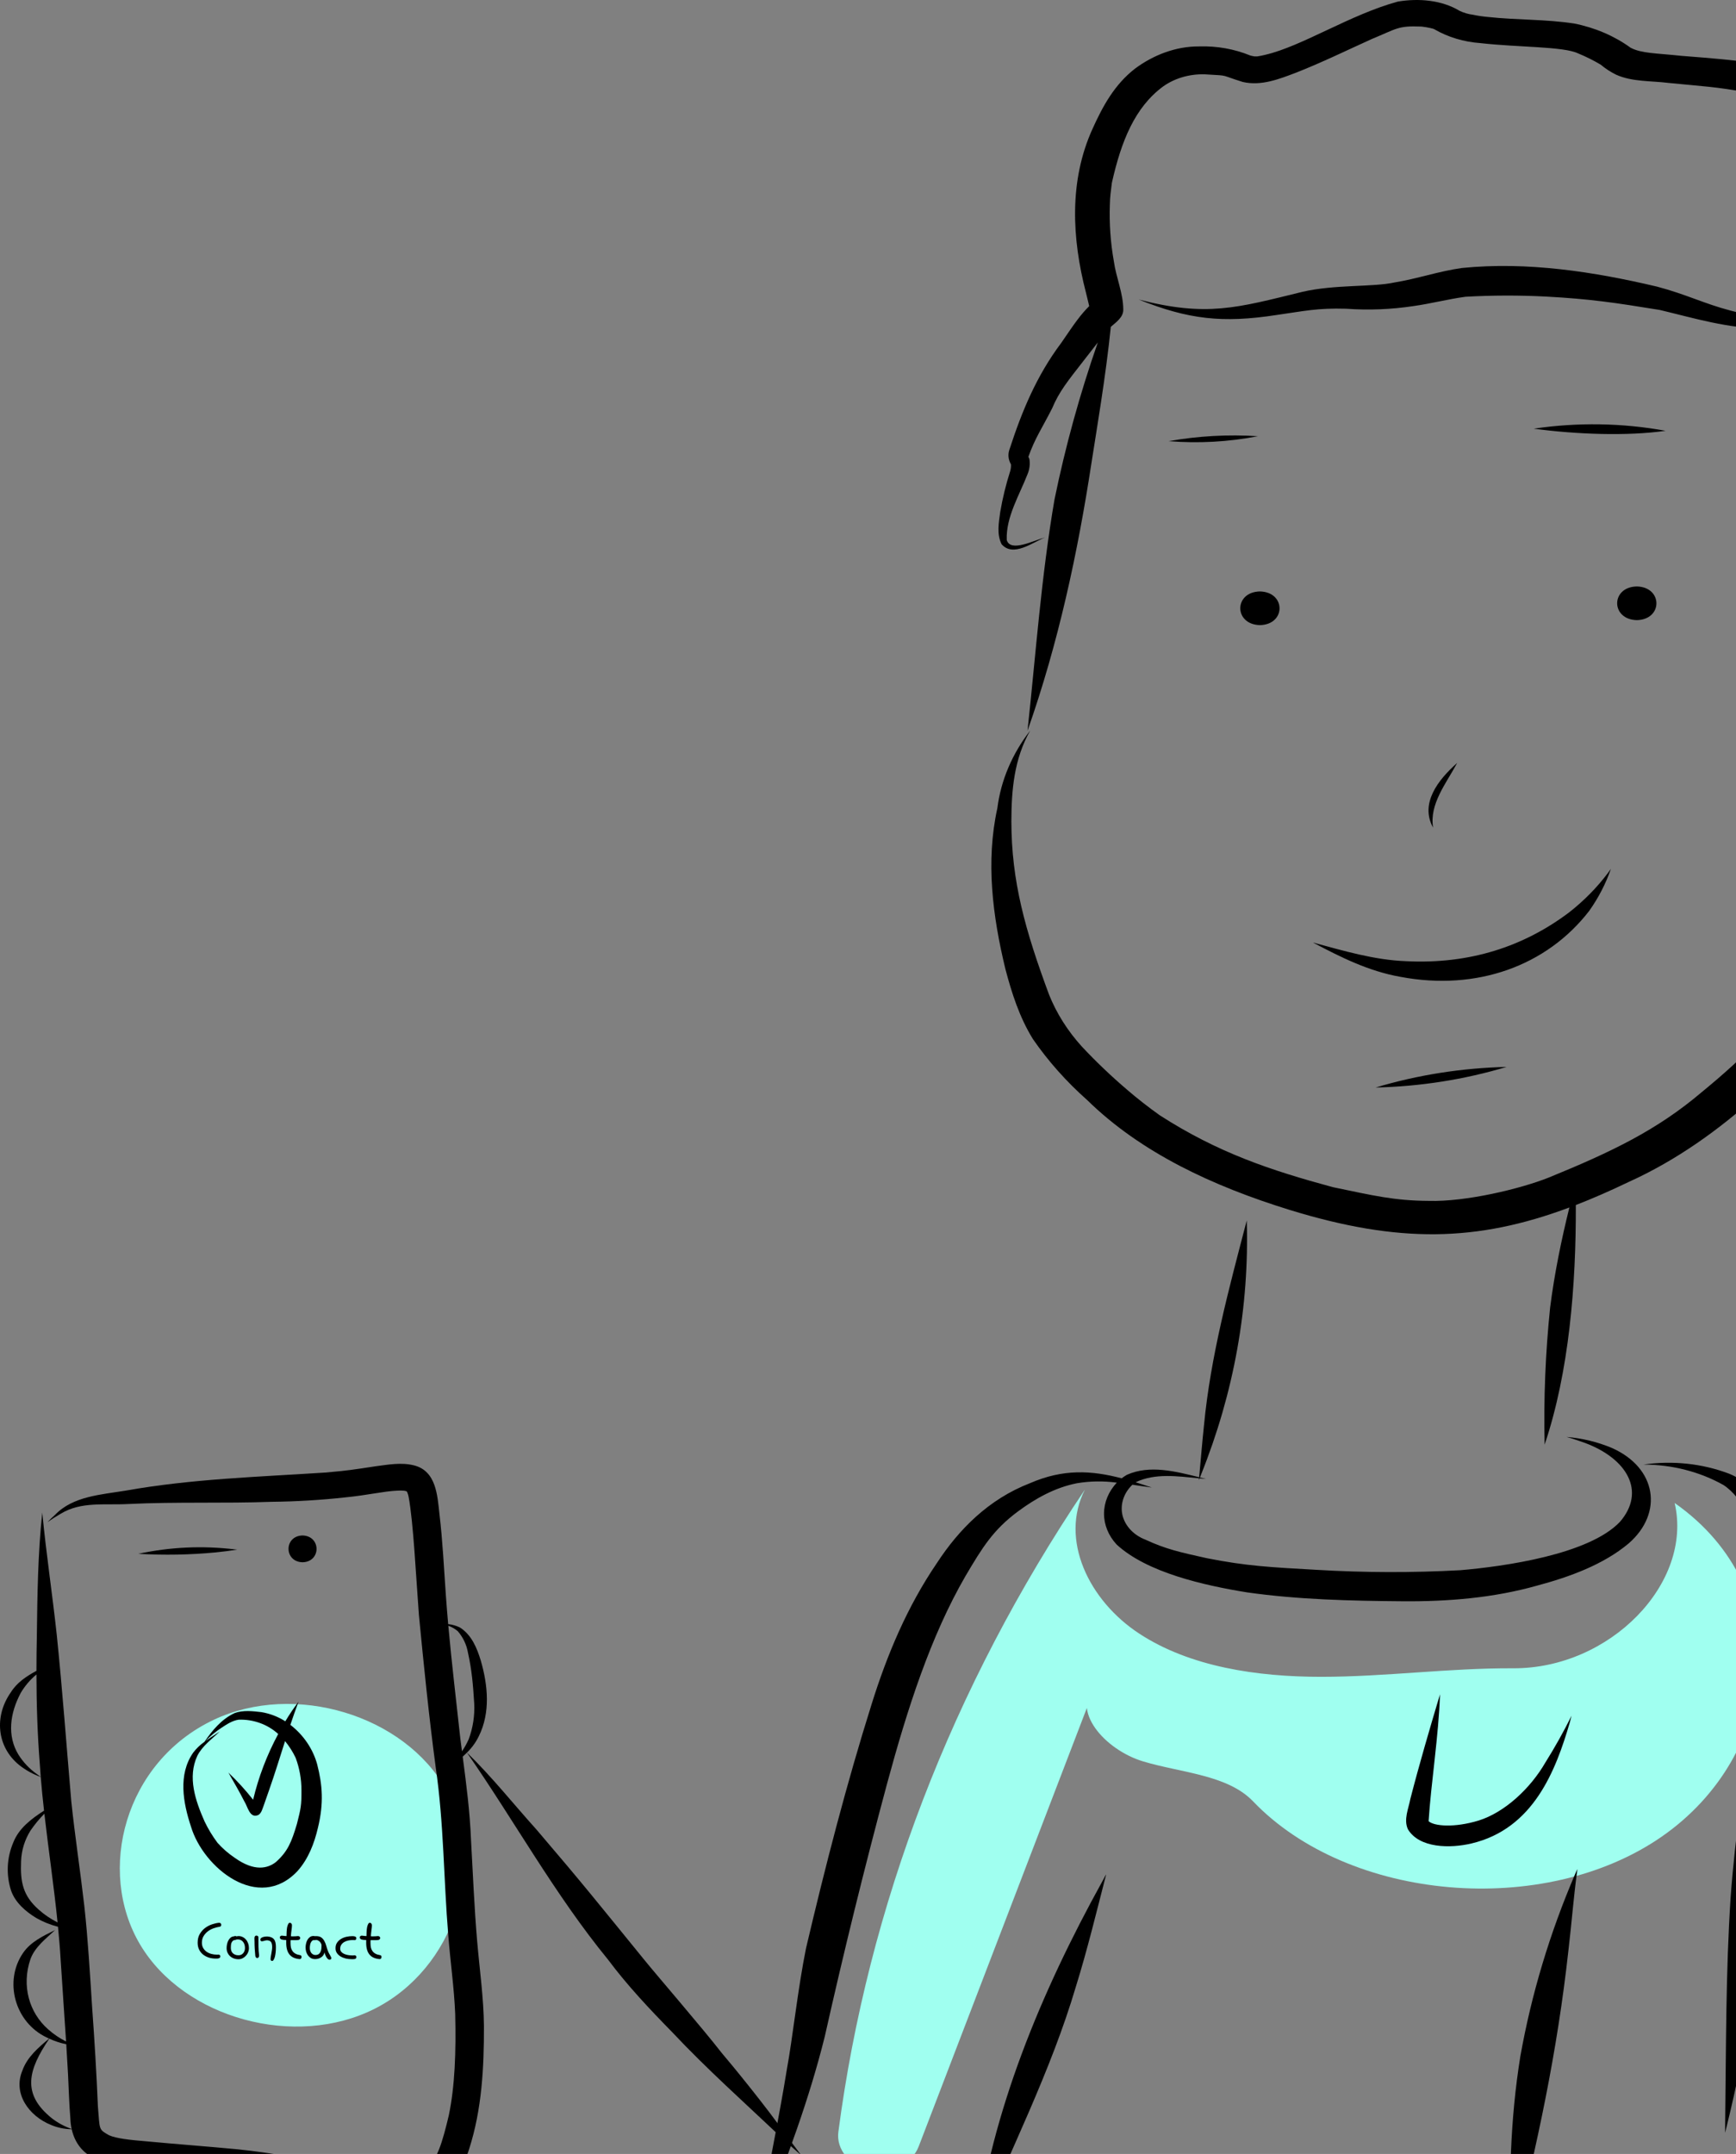 <svg width="312" height="387" viewBox="0 0 312 387" fill="none" xmlns="http://www.w3.org/2000/svg">
<rect x="0" y="0" width="312" height="387" fill="#808080" stroke="none"/>
<g clip-path="url(#clip0_119_180)">
<path d="M300.973 270.04C304.327 284.457 289.316 299.825 271.966 299.737C260.443 299.68 248.977 301.269 237.453 301.271C225.929 301.272 213.889 299.485 204.768 293.521C195.646 287.557 190.413 276.586 194.985 267.628C171.083 303.139 156.004 342.413 150.674 383.038C150.472 384.584 150.955 386.139 152.029 387.401C153.102 388.663 154.691 389.543 156.486 389.87C158.282 390.198 160.157 389.949 161.749 389.173C163.341 388.397 164.536 387.149 165.104 385.669L196.989 302.555C192.149 307.173 198.574 314.405 205.445 316.469C212.316 318.534 220.615 318.855 225.209 323.65C242.439 341.633 277.483 344.659 298.644 329.991C319.805 315.323 323.23 285.632 300.973 270.04Z" fill="#A0FFF0"/>
<path d="M226.436 106.262C221.726 106.361 221.738 112.204 226.436 112.314C231.146 112.215 231.133 106.372 226.436 106.262Z" fill="black"/>
<path d="M294.17 105.366C289.46 105.464 289.473 111.308 294.17 111.418C298.88 111.319 298.868 105.475 294.17 105.366Z" fill="black"/>
<path d="M210.031 79.262C215.406 79.697 220.828 79.396 226.09 78.371C220.714 78.028 215.308 78.327 210.031 79.262Z" fill="black"/>
<path d="M275.649 77.021C283.233 78.041 292.472 78.392 299.352 77.4C291.554 75.981 283.505 75.852 275.649 77.021Z" fill="black"/>
<path d="M261.891 137.073C258.394 140.165 255.18 144.372 257.56 148.709C256.865 144.439 259.909 140.783 261.891 137.073Z" fill="black"/>
<path d="M288.942 156.901C286.998 159.479 284.674 161.836 282.026 163.914C273.879 170.059 264.122 173.276 252.687 172.694C247 172.486 241.474 170.827 235.961 169.34C240.881 171.941 245.967 174.505 251.714 175.511C265.412 178.088 277.998 173.538 285.634 163.636C287.303 161.275 288.609 158.744 289.52 156.103C289.327 156.368 289.136 156.636 288.942 156.901Z" fill="black"/>
<path d="M332.569 135.792C332.53 135.562 332.489 135.332 332.45 135.103C332.361 136.665 332.235 138.225 332.085 139.784C331.591 144.696 330.944 149.578 330.262 153.464C327.338 173.836 322.164 182.857 305.761 196.29C297.825 203.01 289.733 206.927 278.343 211.571C273.267 213.598 263.385 215.961 256.763 215.76C250.634 215.729 246.841 214.81 239.538 213.293C228.256 210.237 218.884 207.099 208.455 200.395C206.421 198.945 204.466 197.426 202.601 195.821C199.714 193.358 196.99 190.761 194.443 188.043C191.886 185.23 189.894 182.079 188.544 178.717C184.24 167.104 181.779 158.365 181.767 147.529C181.782 141.963 182.251 136.335 185.16 131.247C181.906 135.433 179.879 140.216 179.249 145.198C177.133 154.788 178.397 164.608 180.689 174.089C181.828 178.405 183.202 182.741 185.633 186.678C188.369 190.645 191.645 194.327 195.394 197.648C205.081 207.136 217.995 213.116 231.746 217.373C251.375 223.411 265.444 223.152 282.053 216.946C280.587 222.892 279.361 228.881 278.595 234.921C277.747 243.114 277.416 251.34 277.604 259.564C281.999 246.501 283.261 230.95 283.212 216.508C286.263 215.325 289.404 213.949 292.687 212.373C301.399 208.433 308.978 202.938 315.727 196.874C326.195 188.197 333.034 177.66 333.819 165.111C334.549 155.327 334.13 145.506 332.569 135.792Z" fill="black"/>
<path d="M348.734 77.891C348.863 75.849 349.317 73.82 348.627 71.808C347.688 68.391 347.208 67.956 345.64 64.43C344.532 62.005 343.11 59.639 342.431 57.094C342.934 55.96 344.315 52.618 344.155 49.571C343.697 45.212 342.826 44.696 344.689 40.417C345.334 37.565 345.881 34.399 344.287 31.704C340.223 26.219 332.695 23.666 326.794 19.864C315.326 11.89 325.715 11.848 302.178 10.032C297.622 9.547 295.085 9.606 293.133 8.616C293.106 8.604 293.094 8.597 293.071 8.586C290.145 6.46 286.657 4.964 282.903 4.224C277.797 3.442 272.566 3.608 267.426 3.05C266.527 2.972 265.637 2.84 264.76 2.656C263.896 2.547 263.063 2.303 262.304 1.937C259.13 0.018 254.992 -0.346 251.233 0.283C242.636 2.628 234.128 8.26 227.441 9.837C226.967 9.958 226.485 10.056 225.997 10.13C225.815 10.141 225.633 10.143 225.451 10.134C225.194 10.093 224.942 10.038 224.694 9.969C221.845 8.801 218.7 8.241 215.537 8.34C211.24 8.307 207.182 9.953 204 12.324C200.267 15.202 198.134 19.202 196.361 23.128C192.09 32.517 192.655 42.886 195.169 52.569C195.272 52.937 195.604 54.382 195.755 54.993C194.124 56.663 193.343 57.782 190.732 61.606C186.264 67.556 183.651 73.934 181.445 80.698C181.109 81.594 181.195 82.566 181.684 83.409C181.682 83.469 181.688 83.529 181.703 83.587C181.704 83.971 181.647 84.353 181.532 84.725C180.772 87.112 180.182 89.536 179.766 91.984C179.509 93.888 179.103 95.951 180.004 97.769C182.069 100.175 185.577 97.46 187.824 96.556C185.786 97.092 181.613 99.286 180.936 97.031C180.777 92.886 183.181 89.03 184.68 85.177C185.016 84.37 185.136 83.51 185.034 82.658C185.017 82.458 184.943 82.263 184.818 82.092C186.002 78.736 187.289 76.92 189.099 73.354C190.34 70.365 191.974 68.379 194.596 65.004C195.509 63.852 196.398 62.684 197.303 61.526C194.069 70.797 191.47 80.219 189.518 89.744C187.149 103.515 186.162 117.431 184.67 131.283C190.221 115.528 193.696 99.329 196.184 83.04C197.032 77.554 198.739 67.64 199.639 58.723C200.683 57.825 201.928 56.96 201.879 55.578C201.86 52.656 200.578 49.824 200.182 46.924C199.587 43.571 199.347 40.18 199.465 36.792C199.479 35.47 199.661 34.159 199.83 32.847C201.523 25.308 203.971 19.274 209.038 15.534C210.157 14.738 211.452 14.138 212.847 13.77C214.243 13.402 215.711 13.273 217.166 13.392C220.962 13.598 219.306 13.477 223.365 14.728C226.694 15.495 229.956 14.183 232.941 13.053C237.6 11.222 242.047 9.042 246.575 6.996C251.053 5.158 251.205 4.604 255.403 4.769C255.487 4.776 255.57 4.786 255.654 4.794C256.151 4.852 256.644 4.938 257.128 5.051C257.319 5.095 257.506 5.152 257.692 5.21C257.311 5.09 257.08 4.939 257.692 5.21C257.751 5.229 257.812 5.241 257.87 5.261C257.809 5.246 257.749 5.229 257.692 5.21L257.737 5.23C260.215 6.674 263.097 7.542 266.095 7.749C272.809 8.512 280.958 8.335 283.583 9.576C285.011 10.162 286.381 10.844 287.681 11.614C288.512 12.315 289.446 12.923 290.459 13.423C293.359 14.728 296.748 14.503 299.913 14.903C306.145 15.527 308.257 15.557 314.187 16.638C314.441 16.697 314.69 16.771 314.938 16.848C315.012 16.88 315.085 16.913 315.157 16.948C315.606 17.331 315.551 17.525 316.912 18.898C320.993 23.069 326.55 25.889 331.769 28.913C334.56 30.456 335.138 30.921 338.143 33.557C338.217 33.651 338.269 33.712 338.312 33.759C338.451 33.941 338.576 34.131 338.688 34.327C338.73 34.443 338.781 34.594 338.822 34.749C338.812 37.627 338.916 37.824 338.385 39.517C336.812 42.513 337.3 45.76 337.703 48.912C337.738 49.392 337.725 49.875 337.664 50.353C337.45 51.57 337.151 52.776 336.769 53.962C336.136 55.41 335.644 56.922 336.152 58.458C337.819 63.281 341.937 68.518 343.421 73.787C343.473 73.976 343.526 74.165 343.572 74.356C343.601 74.787 343.554 75.221 343.559 75.653C343.594 77.085 343.725 78.515 343.951 79.935C344.362 82.945 345.029 85.921 345.717 88.892C345.962 90.551 345.924 92.231 345.605 93.88C344.448 95.859 341.532 96.299 339.28 96.977C337.844 97.359 336.412 97.758 334.977 98.142C335.63 98.069 336.284 97.999 336.938 97.931C341.075 97.441 347.361 97.557 348.238 93.139C348.855 91.135 349.065 89.057 348.861 86.994C348.672 83.963 348.609 80.925 348.734 77.891Z" fill="black"/>
<path d="M330.294 60.069C330.937 60.05 331.58 60.03 332.222 60.014C334.295 59.971 332.274 59.896 331.282 59.764C330.936 59.724 330.59 59.686 330.243 59.648C330.169 59.041 330.097 58.435 330.023 57.828C329.937 57.185 329.849 56.541 329.758 55.898C329.597 57.112 329.463 58.328 329.317 59.543C327.527 59.364 325.752 59.09 324.003 58.722C322.644 58.341 321.324 57.862 319.947 57.524C317.033 56.715 313.923 56.644 311.018 55.801C306.215 54.544 303.153 52.916 297.823 51.501C286.464 48.819 274.537 46.966 262.73 48.15C258.61 48.727 254.708 50.086 250.607 50.753C246.726 51.611 239.856 51.076 234.023 52.446C222.278 55.322 216.866 56.975 204.647 53.816C213.57 57.391 219.724 58.093 229.44 56.593C234.382 55.893 236.709 55.319 241.928 55.468C245.967 55.76 250.033 55.6 254.023 54.993C257.169 54.557 260.227 53.745 263.373 53.319C268.2 53.045 273.042 53.034 277.871 53.285C285.71 53.709 290.173 54.367 298.3 55.689C304.509 57.165 310.651 59.068 317.19 59.008C319.265 59.122 321.335 59.617 323.934 59.997C325.702 60.125 327.478 60.157 329.25 60.093C328.89 63.146 328.559 66.201 328.289 69.26C326.992 83.082 327.468 96.963 328.805 110.768C329.486 119.546 330.216 128.324 331.342 137.071C332.635 126.175 333.894 115.244 333.821 104.283C333.63 89.508 332.078 74.762 330.294 60.069Z" fill="black"/>
<path d="M247.229 195.394C255.256 195.209 263.198 193.96 270.768 191.692C262.741 191.877 254.799 193.126 247.229 195.394Z" fill="black"/>
<path d="M289.678 260.146C287.13 259.074 284.371 258.405 281.539 258.174C282.584 258.447 284.023 258.961 284.772 259.217C292.408 262.034 295.875 267.928 291.151 273.418C285.543 279.323 270.273 281.448 262.463 282.115C253.851 282.585 245.211 282.562 236.603 282.048C228.502 281.588 224.11 281.39 216.859 279.951C212.027 278.873 209.612 278.358 205.867 276.632C204.732 276.195 203.748 275.518 203.009 274.667C202.27 273.816 201.8 272.82 201.645 271.771C201.525 270.871 201.63 269.959 201.953 269.096C202.276 268.232 202.81 267.435 203.519 266.757C204.69 266.93 205.855 267.113 207.012 267.264C206.019 266.93 205.052 266.613 204.101 266.32C207.593 264.633 211.659 265.241 215.499 265.607C215.488 265.717 215.479 265.827 215.469 265.938C215.51 265.83 215.552 265.723 215.594 265.616C215.985 265.652 216.374 265.687 216.76 265.716C216.397 265.63 216.029 265.539 215.659 265.448C215.727 265.276 215.793 265.104 215.86 264.932C221.765 250.245 224.545 234.787 224.071 219.277C220.89 231.459 217.565 243.653 216.381 256.118C216.053 259.214 215.807 262.314 215.516 265.412C211.277 264.362 206.653 263.145 202.526 264.979C202.198 265.169 201.887 265.377 201.593 265.603C196.136 264.178 191.086 263.886 185.118 266.479C177.641 269.368 172.302 274.832 168.398 280.81C163.026 288.686 159.434 297.306 156.686 306.072C152.117 320.589 148.331 335.292 144.864 350.024C143.41 357.17 142.41 366.472 141.434 371.696C139.924 381.074 137.922 390.386 136.304 399.75C136.2 400.376 136.101 401.002 136 401.628C136.342 400.697 136.695 399.769 137.048 398.841C141.398 388.014 145.451 377.09 148.234 365.887C151.641 350.69 155.372 335.549 159.428 320.463C163.065 307.036 167.255 293.959 173.542 283.129C176.544 278.055 178.496 274.837 183.038 271.493C186.071 269.259 189.549 267.285 193.507 266.498C195.882 266.097 198.322 266.06 200.713 266.386C199.232 267.966 198.424 269.923 198.419 271.941C198.414 273.958 199.213 275.918 200.686 277.503C206.136 282.538 216.38 284.845 224.118 286.098C233.355 287.41 242.752 287.622 252.1 287.697C260.229 287.765 268.41 287.09 276.156 284.911C282.148 283.316 288.203 281.09 292.718 277.298C298.981 271.845 297.763 263.712 289.678 260.146Z" fill="black"/>
<path d="M317.844 270.675C315.917 268.409 313.807 266 310.757 264.775C305.93 262.945 300.568 262.374 295.356 263.136C300.48 263.136 305.49 264.416 309.758 266.816C311.682 268.086 312.887 269.977 314.067 271.748C319.842 280.421 316.284 295.777 315.068 306.888C313.639 318.256 311.845 329.601 311.026 341.016C310.16 354.302 310.224 367.616 310.057 380.917C310.053 381.679 310.049 382.44 310.041 383.202C310.144 382.773 310.251 382.344 310.355 381.915C313.93 367.495 316.026 352.859 318.052 338.236C319.567 327.651 320.742 317.033 322.236 306.445C323.53 295.456 325.46 280.214 317.844 270.675Z" fill="black"/>
<path d="M198.11 338.024C187.012 358.103 178.247 379.294 175.329 401.42C181.478 386.608 188.869 372.131 193.381 356.869C195.423 350.302 197.032 343.647 198.743 337.014C198.984 336.258 198.265 337.803 198.11 338.024Z" fill="black"/>
<path d="M283.098 336.68C278.537 347.298 275.236 358.275 273.244 369.447C271.388 380.888 271.142 392.472 271.595 404C276.355 385.088 279.874 368.654 281.891 350.354C282.455 345.615 282.81 340.859 283.456 336.128C283.604 335.388 283.24 336.438 283.098 336.68Z" fill="black"/>
<path d="M277.738 316.67C274.989 321.425 270.348 325.657 265.744 327.094C261.369 328.429 257.694 328.1 256.753 327.21C257.176 320.502 258.566 311.814 258.8 304.415C256.937 310.651 255.102 316.896 253.48 323.181C253.149 324.961 252.231 326.9 253.035 328.661C255.088 332.08 260.628 332.121 264.466 331.21C275.648 328.565 279.63 318.026 282.131 309.468C282.243 309.069 282.346 308.668 282.445 308.267C281.021 311.123 279.457 313.932 277.738 316.67Z" fill="black"/>
</g>
<g clip-path="url(#clip1_119_180)">
<path d="M38.41 308.997C52.894 302.148 72.698 308.113 80.206 321.585C87.715 335.058 81.62 353.688 67.342 360.905C53.063 368.123 33.093 362.669 25.193 349.395C17.293 336.12 22.398 316.568 38.41 308.997Z" fill="#A0FFF0"/>
<path d="M109.277 352.081C112.739 356.72 116.733 360.954 120.808 365.114C127.056 371.773 133.924 377.873 140.561 384.179C141.698 385.207 142.844 386.226 144 387.235C143.113 386.049 142.224 384.864 141.334 383.68C137.71 378.515 131.448 370.87 129.703 368.839C126.382 364.548 117.772 354.578 115.865 352.205C107.374 341.788 105.075 338.842 96.423 328.72C92.258 324.109 88.407 319.23 83.925 314.885C84.802 314.031 85.518 313.043 86.044 311.963C88.172 307.696 87.689 302.761 86.403 298.333C85.724 296.118 84.78 293.768 82.68 292.42C82.016 292.091 81.293 291.88 80.548 291.8C80.396 290.085 80.254 288.369 80.135 286.652C79.782 281.75 79.558 276.837 78.973 271.954C78.612 268.703 78.408 264.249 74.362 263.27C72.105 262.711 69.778 263.147 67.513 263.442C63.269 264.085 62.54 264.211 58.431 264.572C46.473 265.35 34.432 265.705 22.627 267.81C18.18 268.549 13.139 268.8 9.904 272.159C9.425 272.581 8.972 273.029 8.53 273.485C9.302 272.938 10.103 272.43 10.931 271.961C14.617 269.726 18.77 270.462 23.078 270.223C31.669 269.802 40.273 270.142 48.868 269.826C53.289 269.777 57.704 269.511 62.096 269.028C65.992 268.648 69.051 267.915 71.381 267.822C71.796 267.795 72.213 267.798 72.627 267.832C72.77 267.86 72.913 267.89 73.055 267.925C73.068 267.939 73.083 267.951 73.096 267.965C73.124 268.008 73.155 268.058 73.2 268.13C73.216 268.172 73.226 268.195 73.239 268.228C73.322 268.444 73.386 268.664 73.431 268.889C74.306 273.57 74.76 283.246 75.287 290.15C76.173 299.308 77.096 308.467 78.315 317.591C79.777 327.55 79.729 337.627 80.559 347.638C80.926 352.374 81.613 357.087 81.81 361.835C81.977 368.646 81.752 374.857 80.661 380.059C79.53 384.841 78.519 388.246 76.748 389.239C76.703 389.256 76.656 389.275 76.586 389.305C75.446 389.623 75.757 389.502 73.561 389.411C68.731 389.115 63.906 388.765 59.093 388.285C53.759 387.844 49.293 386.845 42.737 386.163C37.296 385.645 31.843 385.25 26.402 384.736C23.385 384.49 20.907 384.224 19.585 383.631C17.67 382.525 17.961 382.736 17.594 378.449C17.345 372.503 16.987 366.564 16.557 360.628C16.162 354.567 15.821 348.5 15.156 342.459C14.436 336.171 13.469 329.91 12.81 323.615C11.952 313.665 11.223 303.702 10.205 293.764C9.41 286.422 8.302 279.112 7.594 271.761C6.812 279.121 6.713 286.523 6.621 293.913C6.576 296.007 6.552 298.101 6.55 300.195C4.736 301.175 3.015 302.322 1.944 304.062C-1.012 308.243 -0.672 313.803 3.484 317.15C4.628 318.053 5.925 318.768 7.32 319.264C7.479 321.285 7.688 323.301 7.914 325.315C5.612 326.795 3.393 328.483 2.394 331.021C1.213 333.779 1.071 336.836 1.991 339.681C2.729 341.802 4.553 343.406 6.494 344.589C7.718 345.291 9.041 345.826 10.424 346.179C10.616 348.153 10.787 350.13 10.899 352.111C11.207 357.006 11.563 361.898 11.875 366.792C10.692 366.2 9.601 365.458 8.631 364.585C5.265 361.631 3.815 356.767 5.489 351.946C6.296 349.799 8.235 348.331 9.896 346.777C7.758 347.82 5.496 348.903 4.153 350.872C0.656 355.943 2.635 363.359 8.415 366.078C8.549 366.147 8.688 366.206 8.825 366.27C6.877 367.887 4.875 369.615 4.029 372C2.281 376.121 5.165 380.192 9.209 381.801C10.326 382.269 11.531 382.524 12.754 382.551C12.797 382.549 12.841 382.549 12.885 382.551C13.385 384.779 14.685 386.749 17.011 387.79C20.279 389.324 24.05 389.255 27.602 389.658C32.259 390.089 36.921 390.459 41.581 390.86C45.815 391.324 50.158 391.998 55.836 392.739C62.289 393.492 68.779 393.961 75.269 394.316C76.266 394.364 77.263 394.216 78.197 393.882C79.131 393.549 79.981 393.036 80.695 392.376C84.122 396.205 86.811 399.68 90.126 403.712C94.79 409.286 99.757 414.624 104.687 419.988C112.508 428.536 120.44 437.078 129.974 443.983C130.432 444.326 130.894 444.665 131.36 445C130.629 444.117 129.896 443.236 129.159 442.358C122.726 434.881 116.612 426.314 109.206 417.974C104.62 412.958 99.407 408.503 94.316 403.955C89.844 400.025 85.536 395.921 80.77 392.302C82.497 390.711 83.606 388.387 84.326 386.081C86.61 378.959 86.99 371.455 86.976 364.057C86.925 358.931 86.191 353.846 85.754 348.744C85.232 342.665 84.993 336.568 84.647 330.479C84.447 325.499 83.809 320.557 83.158 315.616C83.42 315.381 83.674 315.139 83.92 314.89C92.487 327.211 99.704 340.39 109.277 352.081ZM6.676 318.785C5.315 317.828 4.17 316.625 3.308 315.245C1.259 311.879 1.761 307.839 3.735 304.15C4.468 302.907 5.421 301.791 6.551 300.85C6.559 306.246 6.73 311.64 7.161 317.024C7.208 317.767 7.26 318.509 7.319 319.25C7.103 319.097 6.888 318.943 6.676 318.785ZM6.967 343.111C4.128 340.598 3.633 338.175 3.79 334.395C3.855 332.461 4.435 330.573 5.474 328.905C6.213 327.825 7.049 326.808 7.975 325.865C8.718 332.38 9.686 338.874 10.347 345.396C9.118 344.78 7.981 344.012 6.967 343.111V343.111ZM12.82 382.489C11.535 382.035 10.34 381.382 9.284 380.557C3.857 376.187 5.06 371.878 8.861 366.287C9.829 366.736 10.852 367.07 11.908 367.282C12.023 369.108 12.13 370.934 12.23 372.761C12.353 375.364 12.428 377.971 12.643 380.57C12.658 381.222 12.736 381.87 12.876 382.508C12.858 382.502 12.843 382.497 12.82 382.489V382.489ZM83.032 314.654C82.93 313.878 82.828 313.103 82.728 312.327C82 305.585 81.18 298.847 80.574 292.093C81.198 292.318 81.772 292.649 82.27 293.069C83.22 294.173 83.849 295.491 84.096 296.895C84.791 300.033 85.006 302.529 85.227 306.054C85.337 308.233 85.003 310.412 84.242 312.473C83.905 313.231 83.5 313.961 83.032 314.654Z" fill="black"/>
<path d="M42.217 278.376C36.427 277.673 30.552 277.943 24.861 279.173C29.508 279.444 34.171 279.358 38.803 278.914C40.085 278.786 41.364 278.619 42.637 278.421C42.497 278.406 42.357 278.39 42.217 278.376Z" fill="black"/>
<path d="M54.373 275.875C51.012 275.954 51.02 280.604 54.373 280.691C57.734 280.612 57.725 275.963 54.373 275.875Z" fill="black"/>
<path d="M57.007 317C56.237 314.211 54.549 311.725 52.184 309.901C52.654 308.509 53.135 307.12 53.652 305.743C52.794 306.876 52.001 308.052 51.277 309.265C49.985 308.435 48.521 307.873 46.982 307.615C45.407 307.435 43.709 307.228 42.193 307.776C39.842 308.841 38.137 310.911 36.745 312.947C35.97 313.491 35.289 314.146 34.726 314.887C31.965 318.833 32.914 323.934 34.324 328.182C36.539 335.604 46.46 343.634 53.472 336.166C55.433 333.964 56.484 331.191 57.135 328.414C58.219 323.94 57.947 320.701 57.007 317ZM53.373 327.675C52.394 330.974 51.711 332.658 49.569 334.565C48.1 335.706 45.72 336.298 42.22 333.809C41.06 333.034 40.008 332.123 39.092 331.097C38.188 329.888 37.408 328.6 36.763 327.252C35.108 323.511 33.681 319.303 35.455 315.481C36.343 313.696 38.056 312.481 39.487 311.102C38.651 311.678 37.76 312.213 36.928 312.809C37.805 311.902 38.788 311.091 39.858 310.392C40.786 309.784 41.767 309.129 42.91 308.972C44.214 308.929 45.514 309.135 46.731 309.576C47.95 310.018 49.061 310.686 49.999 311.542L49.997 311.547C47.981 315.291 46.467 319.258 45.491 323.356C44.138 321.632 42.654 320.004 41.051 318.485C42.033 320.209 43.038 321.921 43.934 323.687C44.52 324.588 44.886 326.81 46.444 326.087C47.003 325.73 47.135 325.05 47.361 324.488C47.679 323.576 47.998 322.664 48.318 321.752C49.358 318.795 50.28 315.805 51.23 312.821C51.989 313.749 52.63 314.759 53.137 315.83C53.828 317.693 54.18 319.654 54.179 321.629C54.192 324.432 54.071 324.882 53.373 327.675Z" fill="black"/>
<path d="M39.228 351.175C39.347 351.175 39.436 351.204 39.495 351.264C39.563 351.314 39.597 351.386 39.597 351.479C39.597 351.581 39.571 351.661 39.52 351.721C39.47 351.78 39.402 351.822 39.317 351.848C39.241 351.873 39.152 351.89 39.051 351.898C38.958 351.898 38.865 351.898 38.772 351.898C38.348 351.898 37.938 351.839 37.54 351.721C37.151 351.594 36.804 351.412 36.499 351.175C36.203 350.938 35.966 350.642 35.788 350.286C35.61 349.931 35.522 349.516 35.522 349.042C35.522 348.433 35.648 347.912 35.902 347.48C36.165 347.04 36.486 346.676 36.867 346.389C37.257 346.101 37.671 345.885 38.111 345.741C38.56 345.589 38.975 345.496 39.355 345.462C39.508 345.462 39.614 345.5 39.673 345.576C39.732 345.652 39.762 345.733 39.762 345.817C39.762 346.029 39.669 346.147 39.482 346.173C39.135 346.224 38.772 346.317 38.391 346.452C38.018 346.579 37.675 346.761 37.362 346.998C37.049 347.235 36.791 347.523 36.588 347.861C36.385 348.191 36.283 348.585 36.283 349.042C36.283 349.414 36.364 349.736 36.524 350.007C36.685 350.278 36.893 350.502 37.147 350.68C37.4 350.849 37.684 350.976 37.997 351.061C38.319 351.145 38.636 351.188 38.949 351.188C38.992 351.188 39.038 351.188 39.089 351.188C39.14 351.188 39.186 351.183 39.228 351.175ZM42.047 347.899C42.148 347.857 42.225 347.836 42.275 347.836C42.343 347.836 42.411 347.857 42.478 347.899C42.538 347.891 42.601 347.882 42.669 347.874C42.745 347.857 42.809 347.849 42.859 347.849C43.139 347.849 43.393 347.908 43.621 348.026C43.85 348.136 44.044 348.289 44.205 348.483C44.374 348.678 44.505 348.907 44.599 349.169C44.692 349.431 44.738 349.711 44.738 350.007C44.738 350.269 44.688 350.523 44.586 350.769C44.493 351.006 44.357 351.217 44.18 351.403C44.01 351.59 43.812 351.738 43.583 351.848C43.355 351.958 43.113 352.013 42.859 352.013C42.546 352.013 42.258 351.962 41.996 351.86C41.734 351.759 41.509 351.619 41.323 351.441C41.137 351.264 40.989 351.052 40.879 350.807C40.777 350.561 40.727 350.295 40.727 350.007C40.727 349.778 40.752 349.546 40.803 349.309C40.853 349.063 40.934 348.839 41.044 348.636C41.154 348.433 41.289 348.263 41.45 348.128C41.62 347.993 41.818 347.916 42.047 347.899ZM42.199 348.56C42.022 348.585 41.886 348.653 41.793 348.763C41.7 348.864 41.628 348.987 41.577 349.131C41.535 349.275 41.509 349.427 41.501 349.588C41.492 349.74 41.488 349.88 41.488 350.007C41.488 350.159 41.514 350.316 41.565 350.477C41.615 350.629 41.696 350.769 41.806 350.896C41.924 351.014 42.068 351.111 42.237 351.188C42.407 351.264 42.614 351.302 42.859 351.302C43.046 351.302 43.211 351.268 43.355 351.2C43.507 351.124 43.63 351.027 43.723 350.908C43.824 350.781 43.9 350.642 43.951 350.489C44.002 350.337 44.027 350.176 44.027 350.007C44.027 349.567 43.922 349.207 43.71 348.928C43.498 348.64 43.215 348.483 42.859 348.458H42.618C42.55 348.458 42.478 348.475 42.402 348.509C42.326 348.543 42.258 348.56 42.199 348.56ZM46.998 348.153C47.133 348.069 47.29 348.009 47.468 347.976C47.654 347.942 47.844 347.925 48.039 347.925C48.31 347.942 48.543 347.988 48.737 348.064C48.932 348.141 49.093 348.255 49.22 348.407C49.347 348.551 49.44 348.742 49.499 348.979C49.558 349.207 49.588 349.491 49.588 349.829C49.588 350.176 49.571 350.502 49.537 350.807C49.503 351.103 49.457 351.365 49.398 351.594C49.338 351.814 49.266 351.987 49.182 352.114C49.105 352.25 49.017 352.317 48.915 352.317C48.839 352.317 48.771 352.292 48.712 352.241C48.653 352.19 48.623 352.11 48.623 352C48.623 351.89 48.636 351.75 48.661 351.581C48.695 351.403 48.729 351.217 48.763 351.022C48.805 350.819 48.839 350.616 48.864 350.413C48.898 350.201 48.915 350.007 48.915 349.829C48.915 349.584 48.894 349.389 48.852 349.245C48.818 349.093 48.763 348.974 48.687 348.89C48.619 348.797 48.53 348.733 48.42 348.699C48.31 348.657 48.183 348.627 48.039 348.61C47.861 348.61 47.684 348.64 47.506 348.699C47.328 348.758 47.176 348.788 47.049 348.788C46.973 348.788 46.909 348.758 46.858 348.699C46.816 348.64 46.795 348.572 46.795 348.496C46.795 348.437 46.808 348.378 46.833 348.318C46.867 348.251 46.922 348.196 46.998 348.153ZM46.44 348.026C46.44 348.585 46.444 349.152 46.452 349.728C46.461 350.295 46.499 350.811 46.566 351.276V351.365C46.566 351.509 46.528 351.619 46.452 351.695C46.384 351.763 46.308 351.797 46.224 351.797C46.148 351.797 46.075 351.763 46.008 351.695C45.94 351.628 45.898 351.522 45.881 351.378C45.839 350.972 45.805 350.553 45.779 350.121C45.754 349.689 45.741 349.245 45.741 348.788C45.741 348.695 45.737 348.589 45.728 348.471C45.72 348.352 45.72 348.242 45.728 348.141C45.745 348.031 45.779 347.942 45.83 347.874C45.889 347.798 45.978 347.76 46.097 347.76C46.181 347.76 46.258 347.789 46.325 347.849C46.401 347.899 46.44 347.959 46.44 348.026ZM53.853 351.987C53.024 351.92 52.415 351.645 52.025 351.162C51.636 350.68 51.441 349.99 51.441 349.093V348.56C51.111 348.56 50.836 348.53 50.616 348.471C50.396 348.403 50.286 348.263 50.286 348.052C50.303 347.976 50.341 347.912 50.4 347.861C50.46 347.802 50.544 347.772 50.654 347.772C50.756 347.772 50.879 347.785 51.023 347.811C51.166 347.836 51.323 347.849 51.492 347.849C51.492 347.578 51.501 347.303 51.518 347.023C51.535 346.736 51.564 346.478 51.606 346.249C51.657 346.021 51.721 345.834 51.797 345.69C51.873 345.538 51.975 345.462 52.102 345.462C52.195 345.462 52.279 345.504 52.355 345.589C52.432 345.665 52.47 345.771 52.47 345.906C52.47 346.118 52.444 346.401 52.394 346.757C52.343 347.112 52.305 347.485 52.279 347.874C52.347 347.882 52.415 347.891 52.482 347.899C52.559 347.899 52.635 347.899 52.711 347.899C52.846 347.899 52.982 347.895 53.117 347.887C53.261 347.878 53.405 347.866 53.549 347.849C53.667 347.849 53.765 347.882 53.841 347.95C53.917 348.018 53.955 348.094 53.955 348.179C53.955 348.297 53.921 348.386 53.853 348.445C53.786 348.496 53.697 348.534 53.587 348.56C53.485 348.576 53.363 348.585 53.219 348.585C53.083 348.585 52.948 348.585 52.812 348.585H52.228C52.22 348.678 52.216 348.767 52.216 348.852C52.216 348.936 52.216 349.021 52.216 349.105C52.216 349.41 52.241 349.685 52.292 349.931C52.351 350.168 52.449 350.379 52.584 350.565C52.719 350.752 52.897 350.904 53.117 351.022C53.337 351.141 53.608 351.226 53.93 351.276C54.023 351.293 54.09 351.331 54.133 351.391C54.175 351.45 54.196 351.518 54.196 351.594C54.196 351.695 54.167 351.788 54.107 351.873C54.057 351.949 53.972 351.987 53.853 351.987ZM56.596 348.585H56.266C56.122 348.661 56.012 348.763 55.935 348.89C55.859 349.017 55.8 349.152 55.758 349.296C55.724 349.431 55.703 349.562 55.694 349.689C55.686 349.816 55.682 349.918 55.682 349.994C55.682 350.163 55.703 350.324 55.745 350.477C55.796 350.629 55.864 350.764 55.948 350.883C56.041 350.993 56.147 351.082 56.266 351.149C56.384 351.217 56.52 351.251 56.672 351.251C56.943 351.251 57.15 351.192 57.294 351.073C57.446 350.955 57.556 350.807 57.624 350.629C57.7 350.451 57.747 350.261 57.764 350.058C57.781 349.846 57.789 349.651 57.789 349.474C57.772 349.364 57.734 349.254 57.675 349.144C57.616 349.025 57.539 348.924 57.446 348.839C57.362 348.754 57.264 348.687 57.154 348.636C57.053 348.576 56.947 348.547 56.837 348.547C56.752 348.547 56.672 348.56 56.596 348.585ZM58.322 350.794C58.229 351.183 58.022 351.479 57.7 351.683C57.379 351.886 57.023 351.987 56.634 351.987C56.355 351.987 56.105 351.928 55.885 351.81C55.673 351.683 55.495 351.522 55.352 351.327C55.208 351.124 55.098 350.9 55.022 350.654C54.954 350.4 54.92 350.146 54.92 349.893C54.92 349.689 54.945 349.469 54.996 349.232C55.047 348.987 55.127 348.763 55.237 348.56C55.347 348.356 55.491 348.187 55.669 348.052C55.847 347.908 56.062 347.836 56.316 347.836C56.452 347.836 56.545 347.849 56.596 347.874C56.638 347.866 56.676 347.861 56.71 347.861C56.744 347.861 56.782 347.861 56.824 347.861C57.222 347.861 57.535 347.946 57.764 348.115C57.992 348.285 58.174 348.505 58.31 348.775C58.453 349.038 58.568 349.33 58.652 349.651C58.737 349.973 58.839 350.282 58.957 350.578C58.991 350.68 59.042 350.794 59.109 350.921C59.177 351.039 59.245 351.158 59.312 351.276C59.38 351.395 59.435 351.501 59.477 351.594C59.528 351.687 59.554 351.759 59.554 351.81C59.554 351.903 59.52 351.975 59.452 352.025C59.384 352.076 59.308 352.102 59.224 352.102C59.139 352.102 59.05 352.068 58.957 352C58.872 351.924 58.788 351.826 58.703 351.708C58.627 351.59 58.555 351.45 58.487 351.289C58.42 351.128 58.365 350.963 58.322 350.794ZM63.68 351.302C63.807 351.302 63.9 351.331 63.959 351.391C64.018 351.441 64.048 351.513 64.048 351.606C64.048 351.725 64.018 351.814 63.959 351.873C63.9 351.924 63.828 351.958 63.743 351.975C63.658 351.992 63.565 352 63.464 352C63.362 352 63.273 352 63.197 352C62.842 352 62.491 351.962 62.144 351.886C61.797 351.801 61.488 351.678 61.217 351.518C60.946 351.357 60.726 351.154 60.557 350.908C60.387 350.663 60.303 350.371 60.303 350.032C60.303 349.634 60.396 349.3 60.582 349.029C60.777 348.75 61.018 348.526 61.306 348.356C61.602 348.179 61.928 348.052 62.283 347.976C62.647 347.899 63.003 347.861 63.35 347.861C63.57 347.861 63.739 347.891 63.857 347.95C63.976 348.001 64.035 348.103 64.035 348.255C64.035 348.348 64.01 348.424 63.959 348.483C63.917 348.543 63.853 348.572 63.769 348.572C63.709 348.572 63.654 348.572 63.603 348.572C63.553 348.564 63.502 348.56 63.451 348.56C63.155 348.56 62.867 348.589 62.588 348.648C62.317 348.708 62.072 348.801 61.852 348.928C61.64 349.055 61.467 349.22 61.331 349.423C61.204 349.618 61.141 349.854 61.141 350.134C61.141 350.354 61.208 350.54 61.344 350.692C61.479 350.845 61.653 350.967 61.864 351.061C62.076 351.154 62.309 351.221 62.562 351.264C62.816 351.306 63.062 351.327 63.299 351.327C63.367 351.327 63.43 351.327 63.489 351.327C63.548 351.319 63.612 351.31 63.68 351.302ZM68.225 351.987C67.395 351.92 66.786 351.645 66.397 351.162C66.007 350.68 65.812 349.99 65.812 349.093V348.56C65.482 348.56 65.207 348.53 64.987 348.471C64.767 348.403 64.657 348.263 64.657 348.052C64.674 347.976 64.712 347.912 64.772 347.861C64.831 347.802 64.915 347.772 65.025 347.772C65.127 347.772 65.25 347.785 65.394 347.811C65.537 347.836 65.694 347.849 65.863 347.849C65.863 347.578 65.872 347.303 65.889 347.023C65.906 346.736 65.935 346.478 65.978 346.249C66.028 346.021 66.092 345.834 66.168 345.69C66.244 345.538 66.346 345.462 66.473 345.462C66.566 345.462 66.65 345.504 66.727 345.589C66.803 345.665 66.841 345.771 66.841 345.906C66.841 346.118 66.815 346.401 66.765 346.757C66.714 347.112 66.676 347.485 66.65 347.874C66.718 347.882 66.786 347.891 66.853 347.899C66.93 347.899 67.006 347.899 67.082 347.899C67.217 347.899 67.353 347.895 67.488 347.887C67.632 347.878 67.776 347.866 67.92 347.849C68.038 347.849 68.136 347.882 68.212 347.95C68.288 348.018 68.326 348.094 68.326 348.179C68.326 348.297 68.292 348.386 68.225 348.445C68.157 348.496 68.068 348.534 67.958 348.56C67.856 348.576 67.734 348.585 67.59 348.585C67.454 348.585 67.319 348.585 67.184 348.585H66.6C66.591 348.678 66.587 348.767 66.587 348.852C66.587 348.936 66.587 349.021 66.587 349.105C66.587 349.41 66.612 349.685 66.663 349.931C66.722 350.168 66.82 350.379 66.955 350.565C67.091 350.752 67.268 350.904 67.488 351.022C67.708 351.141 67.979 351.226 68.301 351.276C68.394 351.293 68.462 351.331 68.504 351.391C68.546 351.45 68.567 351.518 68.567 351.594C68.567 351.695 68.538 351.788 68.478 351.873C68.428 351.949 68.343 351.987 68.225 351.987Z" fill="black"/>
</g>
<defs>
<clipPath id="clip0_119_180">
<rect width="213" height="404" fill="white" transform="translate(136)"/>
</clipPath>
<clipPath id="clip1_119_180">
<rect width="144" height="182" fill="white" transform="translate(0 263)"/>
</clipPath>
</defs>
</svg>
